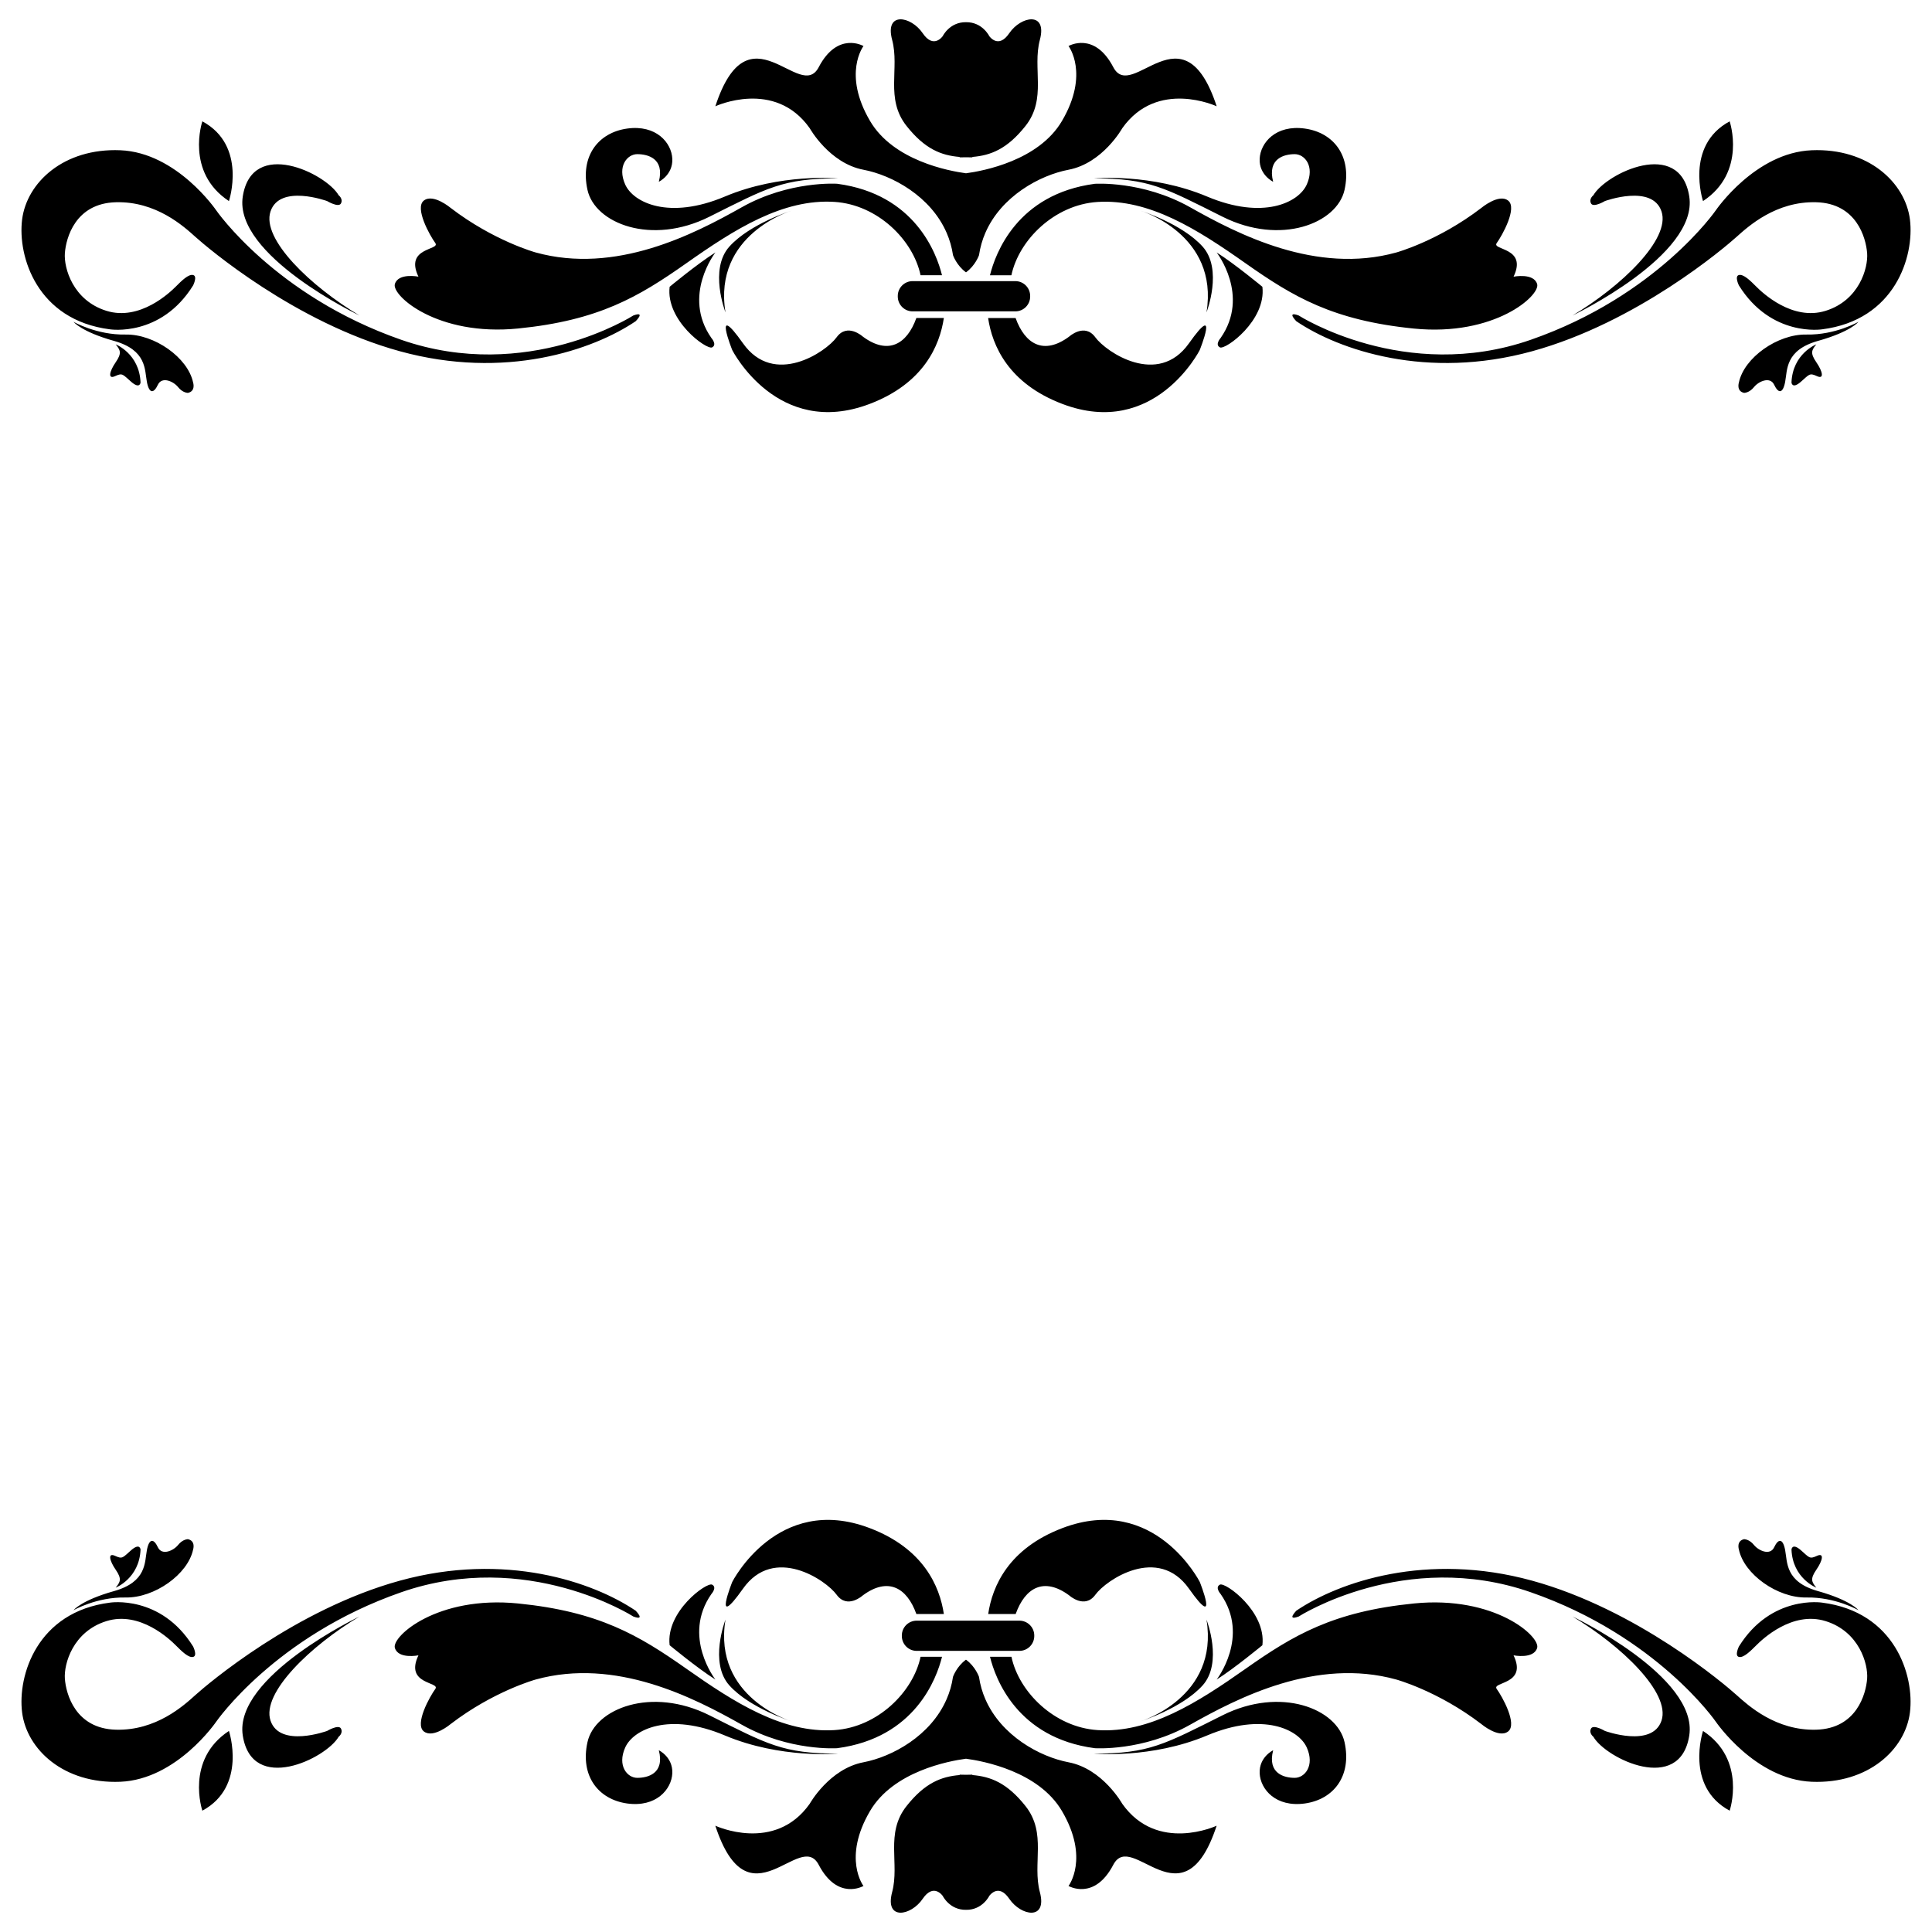 <?xml version="1.0" encoding="utf-8"?>
<!-- Generator: Adobe Illustrator 16.0.0, SVG Export Plug-In . SVG Version: 6.00 Build 0)  -->
<!DOCTYPE svg PUBLIC "-//W3C//DTD SVG 1.1//EN" "http://www.w3.org/Graphics/SVG/1.1/DTD/svg11.dtd">
<svg version="1.1" id="Layer_1" xmlns="http://www.w3.org/2000/svg" xmlns:xlink="http://www.w3.org/1999/xlink" x="0px" y="0px"
	 width="100px" height="100px" viewBox="0 0 100 100" enable-background="new 0 0 100 100" xml:space="preserve">
<path d="M65.898,9.408c0,0-0.732-0.349-0.698-1.186c0.036-0.836,0.838-1.776,2.336-1.568c1.5,0.208,2.44,1.43,2.058,3.171
	c-0.384,1.744-3.313,2.894-6.311,1.395c-2.996-1.499-3.797-1.986-6.655-1.986c0,0,2.963-0.279,5.854,0.94
	c2.895,1.219,4.74,0.313,5.158-0.627c0.418-0.941-0.104-1.568-0.627-1.568C66.492,7.979,65.585,8.188,65.898,9.408z M59.033,10.906
	c0,0,4.076,1.22,3.415,5.263c0,0,0.87-2.231-0.21-3.416S59.033,10.906,59.033,10.906z M62.973,13.067c0,0,1.741,2.229,0.207,4.426
	c0,0-0.313,0.349-0.035,0.488c0.279,0.14,2.405-1.394,2.196-3.137C65.341,14.844,63.912,13.659,62.973,13.067z M67.219,16.329
	c0,0,5.502,3.528,12.02,1.256c6.521-2.273,9.57-6.698,9.57-6.698s2.034-2.991,4.965-3.11c2.931-0.121,4.844,1.674,5.084,3.587
	c0.238,1.914-0.779,5.203-4.545,5.682c0,0-2.633,0.419-4.308-2.273c0,0-0.237-0.478,0-0.538c0.239-0.06,0.597,0.298,0.897,0.598
	c0.298,0.299,1.854,1.794,3.589,1.256c1.733-0.538,2.212-2.213,2.151-2.99c-0.061-0.778-0.539-2.572-2.631-2.631
	c-2.094-0.06-3.527,1.256-4.128,1.793c-0.597,0.539-5.144,4.427-10.586,5.921c-5.44,1.496-9.987-0.06-12.2-1.555
	C67.1,16.627,66.563,16.089,67.219,16.329z M81.393,16.329c0,0,6.521-3.111,6.043-6.16c-0.479-3.051-4.31-1.196-4.965-0.061
	c0,0-0.24,0.18-0.121,0.419c0.121,0.239,0.719-0.12,0.719-0.12S85.52,9.51,86,10.945C86.477,12.381,83.904,14.833,81.393,16.329z
	 M88.148,10.408c0,0-0.955-2.871,1.379-4.127C89.527,6.281,90.422,8.912,88.148,10.408z M96.193,16.657c0,0-1.195,0.688-2.69,0.659
	c-1.494-0.031-3.229,1.195-3.498,2.482c0,0-0.147,0.449,0.271,0.538c0,0,0.269,0,0.509-0.299c0.239-0.3,0.836-0.568,1.046-0.12
	s0.449,0.478,0.568-0.15c0.119-0.627,0-1.645,1.703-2.123C95.807,17.166,96.193,16.657,96.193,16.657z M94.012,17.823
	c0,0-1.226,0.479-1.285,1.975c0,0,0.029,0.358,0.479-0.031c0.447-0.388,0.447-0.479,0.837-0.299c0.39,0.18,0.299-0.239-0.03-0.718
	C93.684,18.272,93.771,18.123,94.012,17.823z M52.24,1.718c-0.567,0.841-1.037,0.149-1.037,0.149S50.846,1.136,50,1.149
	c-0.847-0.013-1.203,0.718-1.203,0.718s-0.47,0.692-1.039-0.149c-0.603-0.892-1.977-1.136-1.581,0.346
	c0.395,1.484-0.37,3.042,0.742,4.451c0.957,1.211,1.811,1.53,2.748,1.608l0.003,0.022c0.112,0,0.22-0.001,0.33-0.004
	c0.109,0.002,0.218,0.004,0.33,0.004l0.003-0.022c0.937-0.078,1.792-0.397,2.75-1.608c1.11-1.409,0.347-2.967,0.74-4.451
	C54.218,0.582,52.846,0.826,52.24,1.718z M57.625,3.479c-0.982-1.878-2.318-1.096-2.318-1.096s1.096,1.432-0.338,3.875
	C53.762,8.32,50.874,8.852,50,8.969c-0.873-0.117-3.762-0.649-4.968-2.71c-1.434-2.443-0.338-3.875-0.338-3.875
	S43.359,1.6,42.376,3.479c-0.969,1.854-3.623-3.244-5.35,2.022c0,0,3.076-1.432,4.887,1.138c0,0,1.011,1.811,2.78,2.147
	c1.488,0.284,3.484,1.372,4.305,3.266c0.155,0.357,0.269,0.743,0.33,1.158c0,0,0.186,0.535,0.672,0.886
	c0.487-0.351,0.673-0.886,0.673-0.886c0.062-0.415,0.173-0.801,0.329-1.158c0.821-1.894,2.816-2.982,4.305-3.266
	c1.77-0.336,2.78-2.147,2.78-2.147c1.813-2.57,4.888-1.138,4.888-1.138C61.246,0.235,58.593,5.332,57.625,3.479z M34.101,9.408
	c0,0,0.732-0.349,0.698-1.186c-0.036-0.836-0.837-1.776-2.335-1.568c-1.499,0.208-2.44,1.43-2.057,3.171
	c0.382,1.744,3.311,2.894,6.308,1.395c2.997-1.499,3.799-1.986,6.656-1.986c0,0-2.961-0.279-5.854,0.94
	c-2.893,1.219-4.74,0.313-5.158-0.627c-0.418-0.941,0.104-1.568,0.627-1.568C33.51,7.979,34.415,8.188,34.101,9.408z M40.967,10.906
	c0,0-4.078,1.22-3.416,5.263c0,0-0.871-2.231,0.21-3.416C38.841,11.568,40.967,10.906,40.967,10.906z M37.03,13.067
	c0,0-1.742,2.229-0.209,4.426c0,0,0.313,0.349,0.035,0.488c-0.28,0.14-2.406-1.394-2.195-3.137
	C34.66,14.844,36.088,13.659,37.03,13.067z M32.782,16.329c0,0-5.501,3.528-12.021,1.256c-6.52-2.273-9.57-6.698-9.57-6.698
	s-2.034-2.991-4.963-3.11c-2.93-0.121-4.844,1.674-5.084,3.587c-0.239,1.914,0.777,5.203,4.546,5.682c0,0,2.631,0.419,4.306-2.273
	c0,0,0.239-0.478,0-0.538c-0.239-0.06-0.597,0.298-0.896,0.598c-0.299,0.299-1.854,1.794-3.589,1.256
	c-1.734-0.538-2.212-2.213-2.153-2.99c0.059-0.778,0.537-2.572,2.631-2.631c2.094-0.06,3.529,1.256,4.126,1.793
	c0.599,0.539,5.146,4.427,10.587,5.921c5.442,1.496,9.987-0.06,12.2-1.555C32.901,16.627,33.44,16.089,32.782,16.329z
	 M18.607,16.329c0,0-6.519-3.111-6.041-6.16c0.479-3.051,4.306-1.196,4.964-0.061c0,0,0.239,0.18,0.119,0.419
	c-0.119,0.239-0.718-0.12-0.718-0.12s-2.452-0.897-2.93,0.538S16.097,14.833,18.607,16.329z M11.85,10.408
	c0,0,0.956-2.871-1.376-4.127C10.474,6.281,9.577,8.912,11.85,10.408z M3.806,16.657c0,0,1.196,0.688,2.69,0.659
	c1.495-0.031,3.229,1.195,3.499,2.482c0,0,0.149,0.449-0.27,0.538c0,0-0.269,0-0.507-0.299c-0.24-0.3-0.837-0.568-1.047-0.12
	c-0.21,0.449-0.448,0.478-0.568-0.15c-0.12-0.627,0-1.645-1.705-2.123S3.806,16.657,3.806,16.657z M5.988,17.823
	c0,0,1.226,0.479,1.287,1.975c0,0-0.03,0.358-0.479-0.031c-0.448-0.388-0.448-0.479-0.837-0.299c-0.388,0.18-0.299-0.239,0.03-0.718
	C6.317,18.272,6.228,18.123,5.988,17.823z M54.991,20.909c4.774,1.812,7.106-2.788,7.106-2.788s1.047-2.615-0.558-0.349
	c-1.603,2.266-4.286,0.453-4.845-0.313c-0.557-0.766-1.357-0.035-1.357-0.035c-1.301,0.96-2.275,0.41-2.77-0.963h-1.422
	C51.359,17.899,52.199,19.85,54.991,20.909z M79.563,14.705c-0.174-0.592-1.221-0.384-1.221-0.384
	c0.732-1.533-1.15-1.358-0.871-1.742c0.278-0.384,1.079-1.813,0.592-2.195c-0.485-0.382-1.396,0.383-1.396,0.383
	c-2.229,1.708-4.392,2.301-4.392,2.301c-4.146,1.15-8.188-0.94-10.666-2.335c-2.473-1.394-4.947-1.219-4.947-1.219
	c-4.016,0.537-5.141,3.6-5.422,4.734h1.109c0.389-1.83,2.229-3.649,4.452-3.794c2.685-0.174,5.192,1.429,7.667,3.172
	s4.53,2.962,8.715,3.381C77.363,17.423,79.734,15.296,79.563,14.705z M43.337,9.512c0,0-2.474-0.175-4.949,1.219
	c-2.474,1.395-6.518,3.485-10.665,2.335c0,0-2.161-0.593-4.392-2.301c0,0-0.906-0.765-1.394-0.383
	c-0.488,0.383,0.313,1.812,0.593,2.195c0.279,0.384-1.604,0.209-0.872,1.742c0,0-1.045-0.208-1.22,0.384
	c-0.174,0.591,2.196,2.718,6.378,2.3s6.238-1.638,8.714-3.381c2.474-1.743,4.983-3.346,7.668-3.172
	c2.224,0.145,4.063,1.964,4.45,3.794h1.11C48.478,13.112,47.354,10.049,43.337,9.512z M44.661,17.423c0,0-0.802-0.731-1.358,0.035
	c-0.558,0.766-3.241,2.58-4.845,0.313c-1.603-2.266-0.557,0.349-0.557,0.349s2.335,4.6,7.11,2.788
	c2.79-1.059,3.627-3.01,3.843-4.449h-1.423C46.939,17.833,45.96,18.383,44.661,17.423z M52.555,14.551h-5.319
	c-0.422,0-0.767,0.344-0.767,0.767v0.031c0,0.422,0.345,0.767,0.767,0.767h5.319c0.424,0,0.766-0.345,0.766-0.767v-0.031
	C53.32,14.895,52.979,14.551,52.555,14.551z M34.101,90.593c0,0,0.732,0.349,0.698,1.188c-0.036,0.835-0.837,1.774-2.335,1.567
	c-1.499-0.209-2.44-1.43-2.057-3.172c0.382-1.744,3.311-2.894,6.308-1.395c2.997,1.498,3.799,1.986,6.656,1.986
	c0,0-2.961,0.278-5.854-0.941c-2.893-1.221-4.74-0.313-5.158,0.628s0.104,1.567,0.627,1.567
	C33.51,92.021,34.415,91.813,34.101,90.593z M40.967,89.095c0,0-4.078-1.221-3.416-5.263c0,0-0.871,2.23,0.21,3.415
	C38.841,88.432,40.967,89.095,40.967,89.095z M37.03,86.934c0,0-1.742-2.229-0.209-4.427c0,0,0.313-0.348,0.035-0.487
	c-0.28-0.14-2.406,1.396-2.195,3.137C34.66,85.155,36.088,86.341,37.03,86.934z M32.782,83.671c0,0-5.501-3.528-12.021-1.254
	c-6.52,2.271-9.57,6.697-9.57,6.697s-2.034,2.989-4.963,3.11c-2.93,0.119-4.844-1.676-5.084-3.589
	c-0.239-1.915,0.777-5.204,4.546-5.683c0,0,2.631-0.419,4.306,2.271c0,0,0.239,0.479,0,0.539c-0.239,0.061-0.597-0.3-0.896-0.598
	c-0.299-0.301-1.854-1.795-3.589-1.256c-1.734,0.537-2.212,2.213-2.153,2.988c0.059,0.776,0.537,2.572,2.631,2.633
	c2.094,0.06,3.529-1.256,4.126-1.795c0.599-0.539,5.146-4.426,10.587-5.92c5.442-1.496,9.987,0.06,12.2,1.555
	C32.901,83.373,33.44,83.912,32.782,83.671z M18.607,83.671c0,0-6.519,3.111-6.041,6.161c0.479,3.05,4.306,1.195,4.964,0.061
	c0,0,0.239-0.18,0.119-0.42c-0.119-0.238-0.718,0.12-0.718,0.12s-2.452,0.896-2.93-0.536C13.524,87.62,16.097,85.168,18.607,83.671z
	 M11.85,89.593c0,0,0.956,2.871-1.376,4.127C10.474,93.72,9.577,91.089,11.85,89.593z M3.806,83.344c0,0,1.196-0.688,2.69-0.658
	c1.495,0.029,3.229-1.196,3.499-2.481c0,0,0.149-0.448-0.27-0.538c0,0-0.269,0-0.507,0.3c-0.24,0.298-0.837,0.567-1.047,0.118
	c-0.21-0.447-0.448-0.479-0.568,0.148c-0.12,0.629,0,1.646-1.705,2.123C4.193,82.836,3.806,83.344,3.806,83.344z M5.988,82.177
	c0,0,1.226-0.479,1.287-1.974c0,0-0.03-0.358-0.479,0.029c-0.448,0.39-0.448,0.479-0.837,0.3c-0.388-0.181-0.299,0.239,0.03,0.717
	C6.317,81.729,6.228,81.878,5.988,82.177z M47.758,98.282c0.569-0.839,1.039-0.147,1.039-0.147s0.356,0.73,1.203,0.717
	c0.846,0.015,1.203-0.717,1.203-0.717s0.47-0.691,1.037,0.147c0.605,0.893,1.978,1.137,1.583-0.347
	c-0.396-1.482,0.37-3.041-0.74-4.449c-0.958-1.211-1.813-1.531-2.75-1.609l-0.003-0.021c-0.112,0-0.221,0.002-0.33,0.006
	c-0.109-0.004-0.218-0.006-0.33-0.006l-0.003,0.021c-0.938,0.078-1.792,0.398-2.748,1.609c-1.112,1.408-0.347,2.967-0.742,4.449
	C45.782,99.419,47.156,99.175,47.758,98.282z M42.376,96.521c0.982,1.879,2.317,1.096,2.317,1.096s-1.096-1.432,0.338-3.876
	c1.207-2.062,4.095-2.593,4.968-2.71c0.874,0.117,3.761,0.648,4.969,2.71c1.435,2.444,0.339,3.876,0.339,3.876
	s1.334,0.783,2.317-1.096c0.968-1.854,3.621,3.244,5.349-2.022c0,0-3.074,1.435-4.887-1.138c0,0-1.012-1.811-2.779-2.146
	c-1.488-0.283-3.483-1.373-4.306-3.267c-0.155-0.355-0.269-0.743-0.329-1.157c0,0-0.186-0.535-0.673-0.886
	c-0.486,0.351-0.672,0.886-0.672,0.886c-0.061,0.414-0.174,0.802-0.33,1.157c-0.82,1.894-2.816,2.983-4.305,3.267
	c-1.769,0.337-2.78,2.146-2.78,2.146c-1.811,2.57-4.887,1.138-4.887,1.138C38.754,99.768,41.407,94.669,42.376,96.521z
	 M65.898,90.593c0,0-0.732,0.349-0.698,1.188c0.036,0.835,0.838,1.774,2.336,1.567c1.5-0.209,2.44-1.43,2.058-3.172
	c-0.384-1.744-3.313-2.894-6.311-1.395c-2.996,1.498-3.797,1.986-6.655,1.986c0,0,2.963,0.278,5.854-0.941
	c2.895-1.221,4.74-0.313,5.158,0.628s-0.104,1.567-0.627,1.567C66.492,92.021,65.585,91.813,65.898,90.593z M59.033,89.095
	c0,0,4.076-1.221,3.415-5.263c0,0,0.87,2.23-0.21,3.415S59.033,89.095,59.033,89.095z M62.973,86.934c0,0,1.741-2.229,0.207-4.427
	c0,0-0.313-0.348-0.035-0.487c0.279-0.14,2.405,1.396,2.196,3.137C65.341,85.155,63.912,86.341,62.973,86.934z M67.219,83.671
	c0,0,5.502-3.528,12.02-1.254c6.521,2.271,9.57,6.697,9.57,6.697s2.034,2.989,4.965,3.11c2.931,0.119,4.844-1.676,5.084-3.589
	c0.238-1.915-0.779-5.204-4.545-5.683c0,0-2.633-0.419-4.308,2.271c0,0-0.237,0.479,0,0.539c0.239,0.061,0.597-0.3,0.897-0.598
	c0.298-0.301,1.854-1.795,3.589-1.256c1.733,0.537,2.212,2.213,2.151,2.988c-0.061,0.776-0.539,2.572-2.631,2.633
	c-2.094,0.06-3.527-1.256-4.128-1.795c-0.597-0.539-5.144-4.426-10.586-5.92c-5.44-1.496-9.987,0.06-12.2,1.555
	C67.1,83.373,66.563,83.912,67.219,83.671z M81.393,83.671c0,0,6.521,3.111,6.043,6.161c-0.479,3.05-4.31,1.195-4.965,0.061
	c0,0-0.24-0.18-0.121-0.42c0.121-0.238,0.719,0.12,0.719,0.12S85.52,90.489,86,89.057C86.477,87.62,83.904,85.168,81.393,83.671z
	 M88.148,89.593c0,0-0.955,2.871,1.379,4.127C89.527,93.72,90.422,91.089,88.148,89.593z M96.193,83.344c0,0-1.195-0.688-2.69-0.658
	c-1.494,0.029-3.229-1.196-3.498-2.481c0,0-0.147-0.448,0.271-0.538c0,0,0.269,0,0.509,0.3c0.239,0.298,0.836,0.567,1.046,0.118
	c0.21-0.447,0.449-0.479,0.568,0.148c0.119,0.629,0,1.646,1.703,2.123C95.807,82.836,96.193,83.344,96.193,83.344z M94.012,82.177
	c0,0-1.226-0.479-1.285-1.974c0,0,0.029-0.358,0.479,0.029c0.447,0.39,0.447,0.479,0.837,0.3c0.39-0.181,0.299,0.239-0.03,0.717
	C93.684,81.729,93.771,81.878,94.012,82.177z M45.011,79.092c-4.775-1.812-7.11,2.788-7.11,2.788s-1.046,2.615,0.557,0.349
	c1.604-2.266,4.287-0.453,4.845,0.313c0.557,0.767,1.358,0.034,1.358,0.034c1.299-0.959,2.278-0.408,2.77,0.965h1.423
	C48.638,82.102,47.801,80.15,45.011,79.092z M20.438,85.295c0.175,0.594,1.22,0.385,1.22,0.385
	c-0.731,1.533,1.151,1.359,0.872,1.742c-0.28,0.383-1.082,1.813-0.593,2.196c0.488,0.383,1.394-0.386,1.394-0.386
	c2.231-1.707,4.392-2.299,4.392-2.299c4.147-1.149,8.191,0.939,10.665,2.334c2.475,1.395,4.949,1.219,4.949,1.219
	c4.016-0.534,5.141-3.598,5.422-4.732h-1.11c-0.387,1.829-2.227,3.648-4.45,3.795c-2.685,0.174-5.194-1.431-7.668-3.173
	c-2.476-1.742-4.532-2.961-8.714-3.381C22.634,82.576,20.265,84.703,20.438,85.295z M56.662,90.486c0,0,2.477,0.176,4.947-1.219
	c2.478-1.395,6.52-3.483,10.666-2.334c0,0,2.162,0.592,4.392,2.299c0,0,0.909,0.769,1.396,0.386
	c0.487-0.386-0.313-1.813-0.592-2.196s1.604-0.209,0.871-1.742c0,0,1.047,0.209,1.221-0.385c0.174-0.592-2.197-2.719-6.377-2.3
	c-4.186,0.42-6.24,1.639-8.715,3.381c-2.476,1.742-4.982,3.347-7.668,3.173c-2.224-0.146-4.064-1.966-4.451-3.795h-1.11
	C51.521,86.891,52.646,89.952,56.662,90.486z M55.339,82.576c0,0,0.802,0.732,1.358-0.034c0.558-0.769,3.242-2.579,4.844-0.313
	c1.604,2.268,0.559-0.349,0.559-0.349s-2.334-4.6-7.107-2.788c-2.792,1.061-3.631,3.01-3.844,4.449h1.422
	C53.063,82.168,54.038,81.617,55.339,82.576z M47.447,85.449h5.317c0.422,0,0.769-0.344,0.769-0.768v-0.029
	c0-0.424-0.347-0.767-0.769-0.767h-5.317c-0.424,0-0.768,0.343-0.768,0.767v0.029C46.68,85.105,47.023,85.449,47.447,85.449z"/>
</svg>
